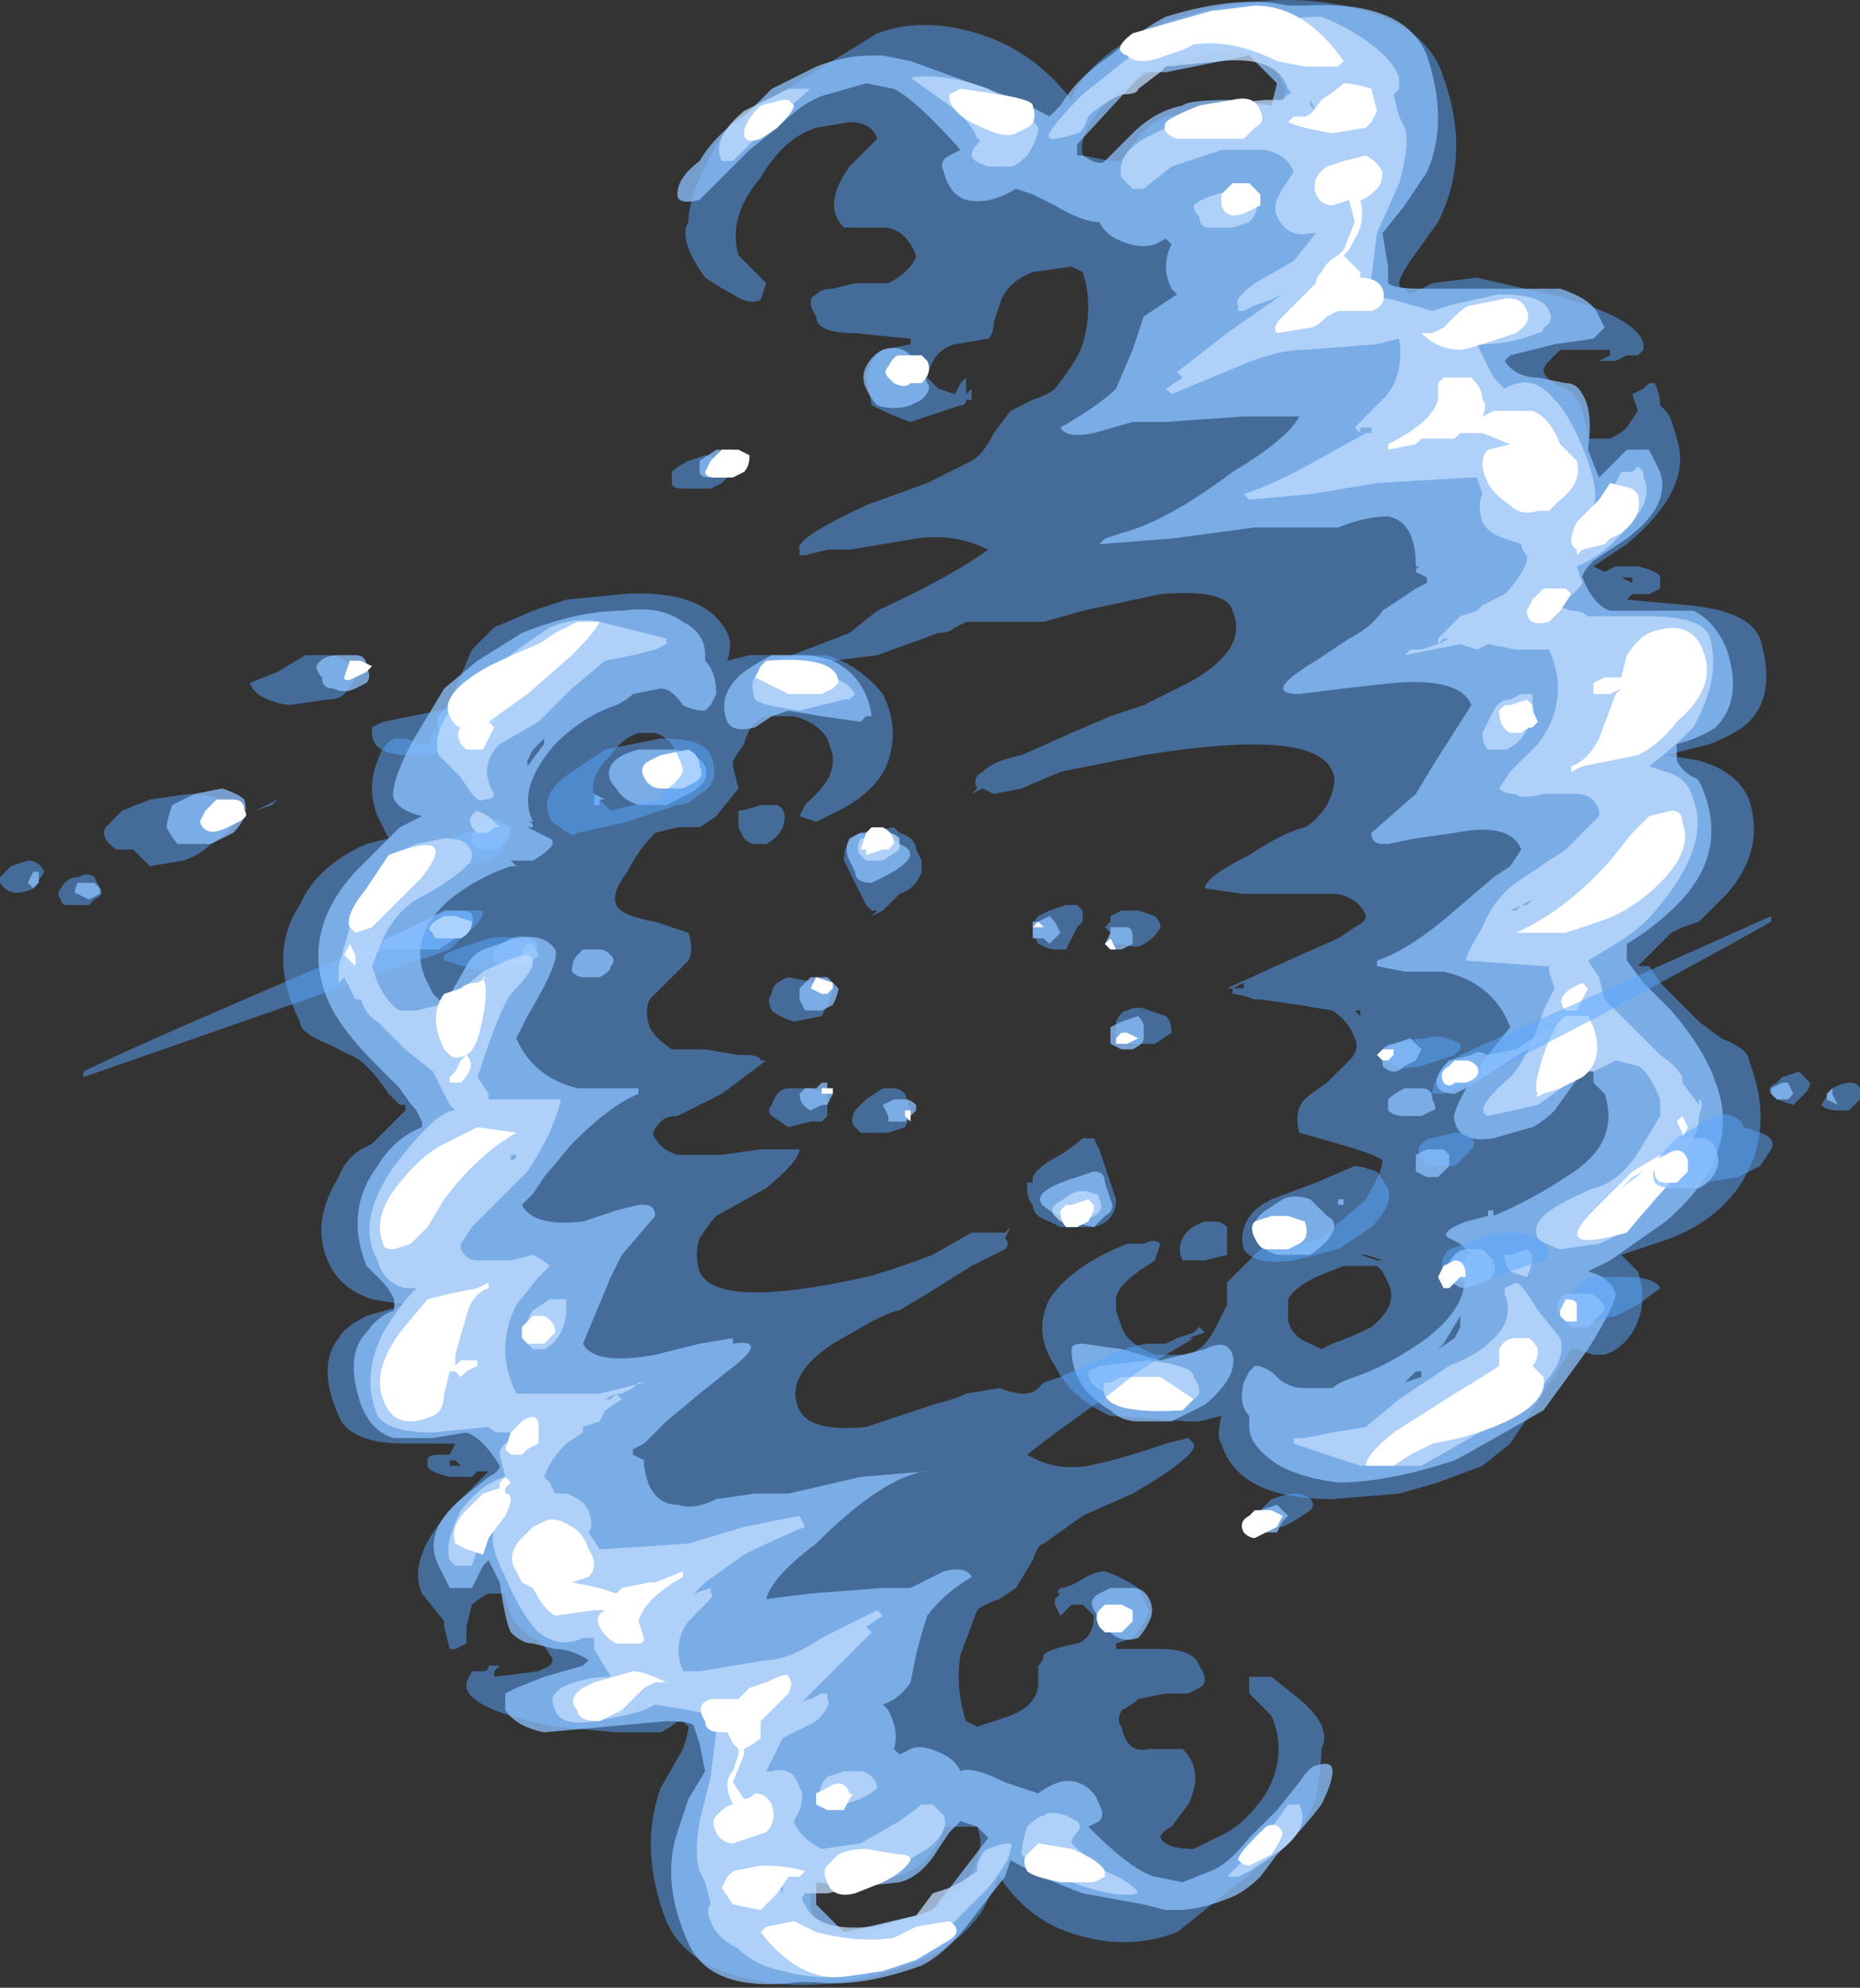 <?xml version="1.0" encoding="UTF-8" standalone="no"?>
<svg xmlns:ffdec="https://www.free-decompiler.com/flash" xmlns:xlink="http://www.w3.org/1999/xlink" ffdec:objectType="shape" height="17.9px" width="16.75px" xmlns="http://www.w3.org/2000/svg">
  <rect width="100%" height="100%" fill="#333333" stroke="none"/>
  <g transform="matrix(1.0, 0.0, 0.0, 1.0, 8.55, 9.0)">
    <path d="M1.95 -8.8 Q2.8 -9.1 3.55 -8.95 4.3 -8.8 4.45 -8.3 4.7 -7.6 4.4 -7.0 L4.15 -6.65 Q4.05 -6.5 4.05 -6.45 4.05 -6.4 4.1 -6.4 L4.15 -6.35 4.35 -6.45 4.75 -6.5 5.4 -6.35 Q6.2 -6.15 6.25 -5.9 L6.25 -5.85 6.2 -5.8 6.1 -5.8 6.0 -5.75 5.85 -5.75 5.95 -5.8 5.95 -5.85 5.5 -5.85 Q5.45 -5.8 5.4 -5.75 5.35 -5.7 5.35 -5.65 5.4 -5.55 5.55 -5.5 5.65 -5.45 5.7 -5.3 L5.75 -5.1 5.75 -5.05 5.95 -5.05 Q6.05 -5.1 6.1 -5.15 L6.2 -5.3 6.15 -5.45 6.25 -5.5 6.3 -5.55 6.35 -5.55 Q6.4 -5.45 6.4 -5.35 L6.45 -5.3 Q6.5 -5.25 6.55 -5.05 6.7 -4.6 6.1 -4.1 L5.8 -3.9 5.9 -3.85 6.0 -3.9 6.2 -3.9 Q6.4 -3.85 6.4 -3.8 L6.4 -3.7 6.3 -3.65 6.15 -3.65 6.1 -3.6 6.65 -3.55 Q7.2 -3.5 7.3 -3.25 7.45 -2.75 7.2 -2.5 7.1 -2.4 6.85 -2.3 L6.45 -2.2 6.75 -2.15 Q7.1 -2.05 7.2 -1.8 7.35 -1.35 7.0 -0.95 L6.75 -0.7 6.6 -0.65 6.5 -0.6 6.2 -0.3 6.3 -0.3 6.4 -0.15 6.75 0.2 6.95 0.35 Q7.2 0.45 7.2 0.55 7.45 1.2 7.1 1.7 6.85 2.05 6.35 2.2 L6.05 2.3 6.2 2.45 Q6.3 2.75 6.15 3.0 6.05 3.15 5.9 3.2 L5.8 3.2 5.65 3.15 5.6 3.15 5.25 3.7 5.05 4.0 4.8 4.2 4.4 4.35 4.05 4.45 3.45 4.5 Q2.6 4.5 2.45 4.0 2.4 3.95 2.45 3.75 L2.25 3.8 2.15 3.8 1.45 3.75 Q1.1 3.6 0.95 3.3 0.75 3.0 0.9 2.7 1.1 2.4 1.6 2.2 L1.75 2.2 Q1.85 2.15 1.9 2.2 L1.85 2.35 1.7 2.45 Q1.5 2.6 1.5 2.7 L1.5 2.8 1.55 2.95 Q1.6 3.1 1.85 3.2 L2.15 3.2 Q2.3 3.15 2.4 2.95 L2.5 2.75 2.5 2.55 2.75 2.3 Q2.85 2.2 2.95 2.15 3.05 2.15 3.15 2.2 L3.2 2.2 3.35 2.15 3.75 1.8 Q3.9 1.55 3.9 1.45 3.85 1.4 3.5 1.3 L3.15 1.2 Q3.1 1.0 3.2 0.9 3.25 0.85 3.4 0.75 L3.6 0.55 Q3.7 0.45 3.65 0.35 3.6 0.2 3.45 0.1 L3.15 0.05 2.8 0.0 2.75 0.0 Q2.6 -0.05 2.55 -0.05 L2.55 -0.1 2.5 -0.1 3.05 -0.35 3.5 -0.55 3.65 -0.65 Q3.75 -0.7 3.75 -0.75 3.7 -0.9 3.5 -0.95 L2.65 -0.95 2.3 -1.0 Q2.3 -1.1 2.7 -1.3 3.0 -1.5 3.2 -1.55 3.3 -1.6 3.4 -1.75 3.5 -1.95 3.45 -2.05 3.3 -2.45 1.75 -2.2 L1.0 -2.05 0.65 -1.9 0.4 -1.85 0.3 -1.9 0.2 -1.85 0.25 -1.9 Q0.2 -2.0 0.3 -2.05 0.4 -2.15 0.65 -2.2 L1.1 -2.4 1.45 -2.55 1.75 -2.65 2.15 -2.85 Q2.7 -3.15 2.55 -3.5 2.5 -3.7 1.9 -3.65 L1.2 -3.5 0.85 -3.4 Q0.7 -3.4 0.5 -3.4 L0.15 -3.4 0.05 -3.35 Q0.0 -3.3 -0.1 -3.3 L-0.65 -3.1 -1.05 -3.05 -1.25 -3.05 -1.35 -3.0 -1.5 -2.95 -1.6 -2.95 -1.45 -3.0 -1.55 -3.05 -0.9 -3.3 -0.65 -3.5 Q0.0 -3.8 0.35 -4.05 0.05 -4.2 -0.3 -4.15 L-0.9 -4.05 -1.1 -4.05 -1.3 -4.0 -1.35 -4.0 -1.35 -4.05 Q-1.4 -4.15 -0.75 -4.45 L-0.2 -4.65 Q0.1 -4.8 0.2 -4.85 0.3 -4.9 0.4 -5.1 L0.55 -5.3 0.75 -5.4 Q0.9 -5.45 0.95 -5.5 1.15 -5.75 1.2 -5.9 1.3 -6.25 1.2 -6.55 L1.1 -6.6 0.75 -6.55 Q0.5 -6.45 0.45 -6.25 L0.4 -6.1 Q0.4 -6.0 0.35 -5.95 L0.05 -5.9 Q-0.15 -5.85 -0.2 -5.6 L-0.1 -5.5 0.05 -5.45 0.1 -5.55 0.15 -5.6 0.15 -5.45 0.2 -5.5 0.2 -5.4 0.15 -5.4 Q0.15 -5.35 0.1 -5.35 L-0.35 -5.2 Q-0.5 -5.25 -0.7 -5.35 L-0.75 -5.6 Q-0.7 -5.8 -0.6 -5.85 L-0.35 -5.9 -0.35 -5.95 -0.85 -6.0 Q-1.2 -6.0 -1.2 -6.15 -1.3 -6.3 -1.2 -6.35 -1.15 -6.4 -1.05 -6.4 L-0.85 -6.45 -0.55 -6.45 Q-0.45 -6.5 -0.4 -6.55 -0.3 -6.65 -0.3 -6.7 -0.4 -6.95 -0.6 -6.95 L-0.95 -6.95 Q-1.15 -7.15 -0.9 -7.5 L-0.65 -7.75 Q-0.7 -7.9 -0.9 -7.9 L-1.2 -7.85 Q-1.5 -7.75 -1.7 -7.4 -2.0 -7.05 -1.9 -6.7 L-1.65 -6.45 -1.7 -6.3 Q-1.8 -6.25 -1.95 -6.35 -2.05 -6.4 -2.2 -6.5 -2.45 -6.85 -2.35 -7.0 -2.35 -7.2 -2.2 -7.5 -2.05 -7.8 -1.95 -7.9 L-0.65 -8.7 Q-0.25 -8.85 0.25 -8.7 0.75 -8.55 1.1 -8.1 1.15 -8.25 1.3 -8.4 1.55 -8.65 1.95 -8.8 M-2.5 -4.75 Q-2.45 -4.8 -2.35 -4.85 L-2.2 -4.9 Q-2.1 -4.9 -2.05 -4.75 L-2.0 -4.7 -2.05 -4.65 -2.15 -4.6 -2.4 -4.6 Q-2.5 -4.6 -2.5 -4.65 L-2.5 -4.75 M-2.6 -2.35 Q-2.2 -2.35 -2.15 -2.2 -2.05 -1.95 -2.25 -1.85 -2.35 -1.75 -2.45 -1.75 L-2.9 -1.6 -3.35 -1.5 Q-3.4 -1.45 -3.5 -1.55 -3.6 -1.6 -3.6 -1.65 -3.7 -1.85 -3.4 -2.05 L-3.1 -2.25 -2.6 -2.35 M-1.45 -0.2 L-1.2 -0.15 Q-1.1 -0.15 -1.05 -0.1 -1.05 -0.05 -1.1 0.05 L-1.15 0.15 -1.4 0.2 Q-1.55 0.15 -1.6 0.1 -1.65 0.0 -1.6 -0.05 -1.6 -0.15 -1.45 -0.2 M2.9 -8.05 L3.0 -8.1 Q3.05 -8.2 3.0 -8.25 2.9 -8.55 2.45 -8.55 L2.05 -8.45 Q1.75 -8.35 1.5 -8.15 1.15 -7.85 1.2 -7.6 L1.45 -7.55 1.55 -7.55 1.65 -7.7 Q1.8 -7.9 1.95 -7.95 L2.55 -8.05 2.9 -8.05 M6.1 -4.95 L6.1 -4.95 M6.15 -3.8 L6.05 -3.8 6.15 -3.75 6.15 -3.8 M3.7 0.1 L3.65 0.1 3.7 0.15 3.7 0.1 M2.65 -0.15 L2.55 -0.1 2.65 -0.1 2.65 -0.15 M1.5 1.8 Q1.5 2.0 1.3 2.05 L1.0 2.05 0.9 2.0 Q0.75 1.95 0.75 1.85 0.7 1.8 0.7 1.7 L0.7 1.65 0.75 1.65 0.75 1.6 Q0.8 1.5 1.0 1.4 1.15 1.3 1.2 1.25 L1.3 1.25 1.35 1.35 1.5 1.8 M2.1 2.35 Q2.05 2.25 2.1 2.15 2.15 2.05 2.3 2.0 L2.4 2.0 Q2.45 2.0 2.5 2.05 L2.5 2.3 2.3 2.35 2.1 2.35 M-0.5 0.8 Q-0.45 0.8 -0.4 0.85 L-0.35 1.0 Q-0.35 1.05 -0.4 1.15 L-0.55 1.2 -0.8 1.2 -0.85 1.15 Q-0.9 1.1 -0.85 1.0 L-0.75 0.9 -0.6 0.8 -0.5 0.8 M-1.25 0.8 L-1.1 0.85 -1.1 1.05 -1.15 1.1 -1.25 1.1 -1.45 1.15 -1.6 1.05 Q-1.65 1.0 -1.6 0.95 -1.55 0.8 -1.45 0.8 L-1.25 0.8 M3.85 2.4 L3.55 2.4 3.3 2.5 Q3.1 2.6 3.05 2.7 3.05 2.8 3.05 2.9 3.1 3.05 3.25 3.1 L3.35 3.15 3.45 3.1 Q3.6 3.05 3.8 2.95 4.05 2.75 3.95 2.55 L3.9 2.45 3.85 2.4 M3.7 2.3 L3.85 2.35 3.9 2.35 3.75 2.3 3.7 2.3 M3.15 2.55 L3.15 2.55 M-6.3 -2.85 L-6.05 -2.95 -5.8 -3.1 -5.55 -3.1 Q-5.4 -3.05 -5.35 -2.95 -5.35 -2.85 -5.45 -2.75 -5.5 -2.7 -5.6 -2.7 L-5.95 -2.65 Q-6.25 -2.7 -6.3 -2.85 M-5.2 -2.45 L-5.1 -2.5 -4.6 -2.6 Q-4.15 -2.7 -4.1 -2.55 -4.05 -2.45 -4.2 -2.35 -4.25 -2.3 -4.35 -2.25 -4.6 -2.2 -4.85 -2.2 -5.2 -2.2 -5.2 -2.4 L-5.2 -2.45 M-7.45 -1.7 L-7.2 -1.8 -6.85 -1.85 Q-6.5 -1.85 -6.45 -1.65 -6.4 -1.55 -6.65 -1.4 -6.75 -1.3 -6.9 -1.25 L-7.2 -1.2 -7.35 -1.35 -7.5 -1.35 Q-7.65 -1.45 -7.6 -1.55 L-7.45 -1.7 M-7.95 -0.85 Q-8.0 -0.85 -8.0 -0.9 -8.05 -0.95 -8.0 -1.0 -7.95 -1.1 -7.85 -1.1 -7.75 -1.15 -7.7 -1.1 L-7.65 -1.0 Q-7.6 -0.95 -7.7 -0.9 L-7.75 -0.85 -7.95 -0.85 M-8.25 -1.0 Q-8.45 -0.9 -8.55 -1.05 L-8.55 -1.1 -8.45 -1.2 -8.3 -1.25 Q-8.2 -1.25 -8.15 -1.15 L-8.25 -1.0 M-7.8 0.65 Q-7.4 0.45 -6.0 -0.15 L-4.5 -0.8 -4.2 -0.8 Q-4.2 -0.7 -4.35 -0.6 L-4.5 -0.45 -7.8 0.7 -7.8 0.65 M-4.15 -1.25 L-4.4 -1.2 Q-4.5 -1.25 -4.55 -1.3 -4.6 -1.35 -4.55 -1.4 -4.5 -1.45 -4.35 -1.5 L-4.15 -1.55 Q-4.05 -1.5 -4.05 -1.45 -4.0 -1.35 -4.05 -1.3 L-4.15 -1.25 M-6.1 -1.75 L-6.25 -1.7 -6.05 -1.8 -6.1 -1.75 M-4.45 -0.45 L-4.15 -0.55 Q-3.85 -0.6 -3.8 -0.45 L-3.8 -0.35 -3.85 -0.35 -4.2 -0.25 -4.55 -0.35 -4.55 -0.4 -4.45 -0.45" fill="#59a5ff" fill-opacity="0.502" fill-rule="evenodd" stroke="none"/>
    <path d="M1.95 -8.85 Q2.6 -9.05 3.05 -8.95 L3.2 -8.95 Q4.1 -9.0 4.3 -8.5 4.5 -7.9 4.3 -7.45 L4.1 -7.15 3.9 -6.9 3.95 -6.6 3.95 -6.45 Q4.0 -6.4 4.25 -6.4 L5.5 -6.4 Q5.8 -6.3 5.85 -6.15 L5.9 -6.05 5.8 -5.95 5.45 -5.9 5.05 -5.8 5.0 -5.75 Q5.1 -5.6 5.3 -5.6 L5.55 -5.55 Q5.65 -5.55 5.7 -5.45 5.8 -5.3 5.75 -4.95 L5.85 -4.7 6.1 -4.95 6.3 -4.95 6.4 -4.75 Q6.5 -4.45 6.1 -4.15 L5.8 -3.95 Q5.7 -3.85 5.7 -3.8 5.8 -3.55 5.95 -3.5 L6.35 -3.5 Q6.6 -3.5 6.7 -3.5 6.9 -3.4 7.0 -3.15 7.15 -2.7 6.9 -2.45 6.75 -2.35 6.55 -2.3 L6.55 -2.15 Q6.6 -2.05 6.7 -2.0 6.75 -2.0 6.8 -1.85 7.0 -1.3 6.55 -0.85 6.35 -0.65 6.1 -0.5 L6.1 -0.35 6.25 -0.15 6.5 0.1 Q6.8 0.45 6.9 0.75 7.15 1.4 6.45 2.0 L5.95 2.35 5.75 2.45 Q5.95 2.5 6.0 2.65 6.0 2.75 5.75 3.15 L5.35 3.7 5.0 3.9 Q4.65 4.1 4.55 4.15 3.95 4.35 3.5 4.35 3.1 4.3 2.9 4.15 2.7 4.0 2.7 3.85 L2.7 3.75 Q2.6 3.65 2.65 3.45 L2.7 3.35 2.75 3.3 Q2.85 3.3 2.95 3.4 3.05 3.5 3.2 3.5 L3.45 3.5 Q3.5 3.45 3.65 3.4 3.95 3.3 4.3 3.05 4.75 2.7 4.6 2.35 L4.65 2.35 4.65 2.3 4.7 2.3 4.6 2.2 4.5 2.15 Q4.4 2.1 4.65 2.0 L4.85 1.95 4.85 1.9 4.9 1.9 4.9 1.95 Q5.25 1.8 5.55 1.6 6.05 1.3 5.9 0.85 L5.8 0.75 5.8 0.65 5.7 0.65 5.45 1.0 Q5.35 1.1 5.25 1.15 L4.9 1.25 Q4.6 1.3 4.55 1.1 4.5 1.0 4.85 0.5 L5.05 0.25 Q4.9 -0.15 4.45 -0.25 L4.1 -0.25 3.85 -0.3 3.85 -0.35 Q4.15 -0.45 4.55 -0.8 L4.9 -1.1 5.05 -1.2 5.15 -1.35 Q5.05 -1.6 4.55 -1.5 L4.2 -1.45 3.95 -1.4 3.9 -1.4 Q3.8 -1.4 3.8 -1.5 L4.2 -1.85 4.35 -2.1 4.7 -2.65 Q4.6 -2.9 4.0 -2.85 L3.55 -2.8 3.15 -2.75 Q2.8 -2.75 3.3 -3.05 L3.6 -3.25 Q3.8 -3.35 3.9 -3.5 L4.2 -3.7 4.3 -3.75 4.3 -3.8 4.2 -3.85 Q4.2 -3.9 4.25 -3.9 L4.2 -3.9 Q4.2 -4.3 3.95 -4.35 3.75 -4.35 3.5 -4.25 L2.75 -4.25 2.0 -4.15 1.35 -4.1 1.4 -4.15 1.55 -4.2 Q1.95 -4.3 2.55 -4.75 3.05 -5.05 3.15 -5.25 L2.65 -5.25 1.95 -5.2 1.65 -5.2 1.3 -5.1 Q1.05 -5.05 1.0 -5.15 1.35 -5.35 1.5 -5.5 L1.65 -5.85 1.75 -6.15 2.05 -6.35 2.0 -6.4 Q1.9 -6.6 2.0 -6.8 L1.95 -6.85 1.85 -6.8 Q1.7 -6.75 1.5 -6.85 1.4 -6.9 1.35 -7.0 1.2 -7.0 0.95 -7.15 L0.75 -7.25 0.6 -7.3 Q0.35 -7.15 0.15 -7.2 0.0 -7.25 -0.05 -7.45 -0.1 -7.55 0.0 -7.6 L0.1 -7.65 Q-0.3 -8.1 -0.5 -8.2 L-0.75 -8.25 -1.1 -8.15 Q-1.3 -8.1 -1.55 -7.85 L-1.8 -7.65 -2.25 -7.2 Q-2.45 -7.15 -2.45 -7.25 -2.45 -7.4 -2.25 -7.55 -2.1 -7.8 -1.85 -7.95 L-1.6 -8.2 -1.2 -8.4 Q-0.95 -8.5 -0.7 -8.5 L-0.6 -8.5 -0.35 -8.45 0.2 -8.25 Q0.65 -8.1 0.9 -7.95 L1.0 -8.05 Q1.15 -8.3 1.45 -8.5 1.75 -8.75 1.95 -8.85 M-0.75 -5.7 Q-0.7 -5.8 -0.6 -5.85 -0.45 -5.9 -0.35 -5.8 -0.25 -5.7 -0.2 -5.55 -0.15 -5.5 -0.25 -5.4 L-0.35 -5.35 Q-0.5 -5.3 -0.65 -5.35 -0.7 -5.4 -0.75 -5.5 -0.8 -5.6 -0.75 -5.7 M-2.25 -4.85 L-2.1 -4.95 -1.95 -4.95 -1.9 -4.85 Q-1.85 -4.8 -1.95 -4.75 L-2.0 -4.7 -2.15 -4.7 Q-2.25 -4.7 -2.25 -4.75 -2.25 -4.8 -2.25 -4.85 M-3.15 -1.8 L-3.15 -1.75 -3.2 -1.75 -3.2 -1.85 -3.1 -1.8 -3.15 -1.8 M-2.8 -1.75 Q-2.95 -1.8 -3.0 -1.9 -3.1 -2.0 -3.05 -2.1 -3.0 -2.2 -2.8 -2.25 L-2.45 -2.25 Q-2.25 -2.2 -2.2 -2.1 -2.15 -1.95 -2.35 -1.85 L-2.55 -1.75 -2.8 -1.75 M-1.25 -0.2 L-1.1 -0.2 -1.0 -0.1 Q-1.0 -0.05 -1.05 0.05 L-1.15 0.1 -1.3 0.1 -1.35 0.0 -1.35 -0.1 -1.25 -0.2 M2.9 -8.05 L2.95 -8.25 2.7 -8.5 1.95 -8.35 1.75 -8.35 1.15 -7.7 1.15 -7.6 1.2 -7.6 Q1.35 -7.5 1.4 -7.55 L1.65 -7.8 Q1.85 -8.0 2.1 -8.05 2.15 -8.1 2.55 -8.1 L2.9 -8.05 M4.25 0.8 Q4.35 0.8 4.35 0.9 4.4 1.0 4.35 1.0 L4.25 1.05 4.1 1.05 Q4.0 1.05 3.95 1.0 3.95 0.95 3.95 0.9 4.0 0.85 4.1 0.8 L4.25 0.8 M1.4 1.65 L1.45 1.8 Q1.5 1.9 1.4 1.95 L1.3 2.05 Q1.05 2.0 0.9 1.9 0.65 1.75 1.15 1.6 L1.3 1.55 Q1.4 1.55 1.4 1.65 M-0.4 0.9 Q-0.35 0.9 -0.3 0.95 L-0.3 1.0 -0.4 1.1 -0.55 1.1 -0.55 1.05 -0.6 0.95 -0.5 0.9 -0.4 0.9 M-1.3 0.8 L-1.2 0.8 -1.15 0.75 -1.1 0.75 -1.1 0.8 -1.05 0.85 -1.1 0.95 -1.15 0.95 -1.25 1.0 Q-1.35 0.95 -1.35 0.85 L-1.3 0.8 M1.45 3.7 Q1.1 3.5 1.1 3.15 1.1 3.1 1.2 3.1 L1.55 3.15 1.9 3.25 2.3 3.15 Q2.5 3.05 2.55 3.2 2.6 3.4 2.3 3.65 L2.0 3.8 1.7 3.8 Q1.55 3.8 1.45 3.7 M4.4 3.15 L4.55 3.05 4.6 2.95 4.6 2.85 4.45 3.1 4.4 3.15 M4.25 3.35 L4.2 3.35 4.1 3.45 4.25 3.4 4.25 3.35 M-5.55 -2.8 Q-5.65 -2.8 -5.65 -2.9 -5.7 -2.95 -5.7 -3.0 -5.65 -3.1 -5.5 -3.1 L-5.35 -3.1 Q-5.25 -3.1 -5.25 -3.0 -5.2 -2.9 -5.25 -2.85 L-5.35 -2.8 Q-5.45 -2.75 -5.55 -2.8 M-4.3 -2.7 Q-4.2 -2.65 -4.15 -2.6 -4.1 -2.5 -4.25 -2.4 L-4.4 -2.35 -4.55 -2.35 -4.6 -2.45 Q-4.65 -2.6 -4.45 -2.65 L-4.3 -2.7 M-6.8 -1.85 L-6.55 -1.9 Q-6.4 -1.85 -6.35 -1.8 -6.3 -1.65 -6.45 -1.5 -6.55 -1.45 -6.65 -1.4 L-6.95 -1.4 Q-7.0 -1.45 -7.05 -1.55 -7.05 -1.6 -7.0 -1.75 L-6.8 -1.85 M-7.7 -1.05 L-7.65 -1.0 -7.65 -0.95 -7.75 -0.9 -7.85 -0.95 Q-7.9 -0.95 -7.85 -1.05 L-7.7 -1.05 M-8.2 -1.1 L-8.2 -1.05 -8.25 -1.0 -8.3 -1.05 -8.25 -1.15 -8.2 -1.15 -8.2 -1.1 M-4.25 -1.35 L-4.3 -1.4 -4.3 -1.5 -4.2 -1.6 Q-4.1 -1.65 -4.05 -1.6 L-3.95 -1.55 Q-3.95 -1.45 -4.0 -1.4 L-4.1 -1.35 -4.25 -1.35 M-4.4 -0.8 Q-4.3 -0.8 -4.3 -0.75 -4.25 -0.65 -4.45 -0.55 L-4.6 -0.45 -5.1 -0.45 -5.5 -0.25 -5.5 -0.3 Q-5.35 -0.35 -5.05 -0.55 L-4.55 -0.8 -4.4 -0.8 M-4.1 -0.45 Q-4.05 -0.5 -3.95 -0.55 -3.8 -0.6 -3.7 -0.5 L-3.75 -0.35 -3.85 -0.3 -4.05 -0.3 -4.1 -0.35 -4.1 -0.45" fill="#8cc1ff" fill-opacity="0.753" fill-rule="evenodd" stroke="none"/>
    <path d="M2.05 -8.8 L3.35 -8.85 Q3.6 -8.75 3.8 -8.6 4.0 -8.45 4.05 -8.3 L4.05 -8.2 4.0 -8.15 4.05 -7.95 4.1 -7.85 Q4.15 -7.7 4.05 -7.35 L3.85 -6.9 3.8 -6.5 3.75 -6.35 4.0 -6.3 4.35 -6.2 4.5 -6.25 4.95 -6.35 Q5.35 -6.35 5.4 -6.2 5.45 -6.1 5.35 -6.05 5.35 -6.0 5.3 -6.0 5.05 -5.9 4.8 -5.9 L4.75 -5.9 4.9 -5.6 5.0 -5.5 Q5.25 -5.65 5.45 -5.4 5.6 -5.25 5.75 -4.85 5.85 -4.55 5.8 -4.45 L5.85 -4.45 6.0 -4.65 6.05 -4.75 6.15 -4.75 6.2 -4.8 6.25 -4.75 6.25 -4.7 Q6.35 -4.5 6.1 -4.25 5.9 -4.0 5.65 -3.9 L5.7 -3.75 Q5.65 -3.65 5.45 -3.55 L5.6 -3.5 Q5.7 -3.5 5.75 -3.45 L6.3 -3.45 Q6.8 -3.45 6.85 -3.25 6.95 -2.9 6.7 -2.45 6.5 -2.25 6.3 -2.1 L6.45 -2.05 Q6.65 -2.0 6.7 -1.8 6.85 -1.4 6.4 -0.85 6.25 -0.65 6.0 -0.5 L5.75 -0.35 5.85 -0.2 5.9 0.0 6.4 0.5 Q6.55 0.6 6.6 0.7 L6.6 0.75 6.75 0.95 6.75 0.9 Q6.8 0.9 6.75 1.05 6.75 1.2 6.6 1.45 6.25 2.05 5.85 2.2 L5.5 2.25 Q5.35 2.2 5.3 2.15 5.25 2.05 5.35 1.95 5.45 1.85 5.8 1.7 6.05 1.65 6.25 1.3 L6.4 1.05 Q6.4 1.0 6.4 0.9 6.3 0.65 6.2 0.6 L6.0 0.55 5.8 0.65 Q5.75 0.65 5.75 0.6 L5.65 0.7 5.3 0.95 4.85 1.05 Q4.7 1.0 5.05 0.7 5.2 0.55 5.35 0.1 L5.45 -0.1 5.4 -0.25 5.4 -0.3 5.35 -0.3 4.65 -0.35 Q4.65 -0.4 4.8 -0.65 4.9 -0.9 5.1 -1.05 L5.55 -1.35 5.85 -1.65 5.85 -1.7 Q5.8 -1.85 5.65 -1.85 L5.35 -1.85 Q5.15 -1.8 5.1 -1.85 5.0 -1.85 4.95 -1.9 L5.05 -2.05 5.3 -2.3 Q5.6 -2.7 5.4 -3.15 L5.1 -3.15 4.85 -3.2 4.75 -3.15 4.6 -3.2 4.1 -3.1 4.15 -3.15 4.25 -3.15 4.4 -3.2 4.4 -3.25 4.6 -3.45 4.75 -3.5 4.8 -3.55 5.0 -3.65 Q5.15 -3.8 5.2 -3.95 L5.2 -4.0 Q5.15 -4.05 5.15 -4.1 L5.0 -4.15 Q4.85 -4.2 4.8 -4.3 4.75 -4.45 4.8 -4.55 L4.75 -4.7 4.7 -4.7 3.85 -4.65 3.25 -4.55 2.7 -4.5 2.65 -4.55 Q2.95 -4.65 3.3 -4.85 L3.75 -5.1 3.8 -5.1 3.8 -5.15 3.7 -5.15 3.7 -5.1 3.65 -5.15 3.9 -5.4 Q4.1 -5.6 4.05 -5.95 L3.85 -5.9 3.2 -5.85 Q2.95 -5.85 2.6 -5.7 L2.0 -5.45 1.95 -5.5 2.1 -5.6 2.05 -5.65 2.5 -6.0 3.0 -6.35 2.9 -6.3 2.75 -6.25 2.65 -6.2 2.6 -6.2 2.6 -6.25 Q2.55 -6.3 2.75 -6.45 L3.1 -6.65 3.3 -6.9 3.25 -6.9 Q3.05 -6.85 2.95 -7.05 2.9 -7.15 3.0 -7.3 L3.1 -7.45 Q3.05 -7.6 2.85 -7.65 L2.45 -7.65 2.0 -7.5 1.75 -7.3 1.65 -7.3 1.55 -7.4 Q1.5 -7.6 1.75 -7.75 L2.05 -7.9 2.3 -8.05 2.85 -8.1 3.0 -8.1 3.05 -8.15 Q3.1 -8.15 3.05 -8.2 2.95 -8.5 2.45 -8.45 L1.95 -8.4 1.9 -8.35 1.7 -8.2 Q1.7 -8.15 1.55 -8.15 L1.45 -8.1 1.3 -8.0 1.25 -7.95 Q1.2 -7.8 1.15 -7.8 0.85 -7.7 0.9 -7.8 0.95 -7.9 1.2 -8.15 L1.7 -8.55 2.05 -8.8 M-1.95 -7.55 L-2.05 -7.55 Q-2.15 -7.75 -1.85 -8.0 -1.65 -8.1 -1.45 -8.2 L-1.25 -8.2 -1.6 -7.9 -1.95 -7.55 M0.35 -8.2 Q0.7 -8.0 0.8 -7.85 0.8 -7.75 0.7 -7.6 0.6 -7.5 0.55 -7.5 L0.35 -7.5 Q0.2 -7.55 0.2 -7.6 0.2 -7.65 0.25 -7.7 0.3 -7.75 0.25 -7.75 0.2 -7.9 0.0 -8.05 L-0.35 -8.3 Q-0.05 -8.35 0.35 -8.2 M3.25 -8.05 L3.3 -8.0 3.25 -8.1 3.25 -8.05 M2.35 -6.95 Q2.25 -6.95 2.25 -7.05 2.2 -7.1 2.2 -7.15 2.25 -7.2 2.4 -7.25 L2.6 -7.3 Q2.75 -7.3 2.75 -7.2 2.8 -7.1 2.7 -7.0 L2.55 -6.95 2.35 -6.95 M3.65 -4.85 L3.65 -4.85 M4.5 -3.25 L4.45 -3.25 4.4 -3.2 4.5 -3.25 M4.9 -2.6 Q4.95 -2.7 5.05 -2.7 L5.15 -2.75 5.25 -2.75 5.25 -2.65 Q5.3 -2.55 5.15 -2.35 5.05 -2.25 5.0 -2.25 L4.85 -2.25 Q4.8 -2.3 4.8 -2.4 L4.9 -2.6 M5.25 -0.9 L5.05 -0.8 5.1 -0.8 5.15 -0.85 5.2 -0.85 5.25 -0.9 M5.25 2.3 Q5.25 2.4 5.2 2.5 L5.05 2.45 Q5.0 2.4 5.0 2.3 L5.05 2.3 5.2 2.25 5.25 2.3 M5.0 2.6 L5.1 2.55 Q5.15 2.55 5.3 2.8 L5.5 3.05 Q5.6 3.35 4.95 3.8 4.6 4.0 4.25 4.2 L3.7 4.2 Q3.4 4.1 3.1 4.0 L3.1 3.95 3.2 3.95 3.45 3.9 3.75 3.85 4.05 3.6 4.5 3.3 Q4.75 3.2 4.85 3.1 5.1 2.9 5.0 2.65 L5.0 2.6 M1.35 1.8 Q1.4 1.9 1.3 1.95 L1.2 2.0 1.0 2.0 0.95 1.95 Q0.9 1.9 0.95 1.85 L1.1 1.75 Q1.2 1.7 1.3 1.75 1.35 1.75 1.35 1.8 M1.35 3.3 L1.8 3.25 Q2.2 3.3 2.2 3.4 2.3 3.55 2.2 3.6 L2.05 3.65 1.8 3.7 Q1.65 3.7 1.6 3.6 L1.45 3.55 Q1.25 3.5 1.25 3.35 L1.35 3.3" fill="#bfdcff" fill-opacity="0.753" fill-rule="evenodd" stroke="none"/>
    <path d="M1.65 -8.7 L2.35 -8.9 2.75 -8.95 Q3.2 -8.95 3.55 -8.45 L3.5 -8.4 3.2 -8.4 2.95 -8.45 Q2.55 -8.65 2.2 -8.6 L2.1 -8.55 1.95 -8.5 Q1.7 -8.4 1.6 -8.5 1.45 -8.55 1.65 -8.7 M-1.85 -7.8 Q-1.85 -7.9 -1.7 -8.05 L-1.5 -8.1 -1.45 -8.1 -1.4 -8.05 Q-1.4 -8.0 -1.55 -7.85 L-1.7 -7.75 Q-1.85 -7.7 -1.85 -7.8 M0.1 -8.2 L0.45 -8.15 Q0.75 -8.1 0.75 -8.05 0.8 -7.9 0.7 -7.85 L0.6 -7.8 Q0.5 -7.75 0.3 -7.85 0.05 -7.95 0.0 -8.1 L0.0 -8.15 0.1 -8.2 M-0.2 -5.75 Q-0.15 -5.65 -0.25 -5.55 L-0.35 -5.55 Q-0.4 -5.5 -0.5 -5.55 L-0.55 -5.6 Q-0.6 -5.65 -0.55 -5.7 -0.5 -5.8 -0.45 -5.8 L-0.25 -5.8 -0.2 -5.75 M-1.8 -4.9 Q-1.8 -4.8 -1.85 -4.75 L-1.95 -4.7 -2.1 -4.7 Q-2.2 -4.7 -2.2 -4.75 L-2.15 -4.85 Q-2.1 -4.9 -2.05 -4.95 L-1.9 -4.95 -1.8 -4.9 M-2.35 -2.25 Q-2.25 -2.2 -2.25 -2.1 -2.2 -2.0 -2.3 -1.95 L-2.4 -1.9 -2.6 -1.9 Q-2.7 -1.9 -2.75 -2.0 -2.8 -2.1 -2.7 -2.15 L-2.6 -2.2 -2.35 -2.25 M-1.15 -0.05 L-1.25 -0.1 -1.2 -0.2 -1.05 -0.15 -1.05 -0.1 -1.1 -0.05 -1.15 -0.05 M4.95 -5.95 Q4.65 -5.85 4.6 -5.85 4.4 -5.85 4.25 -6.0 L4.35 -6.0 4.45 -6.05 4.55 -6.15 Q4.65 -6.25 4.7 -6.25 L4.95 -6.3 Q5.15 -6.35 5.2 -6.2 5.25 -6.1 5.1 -6.0 L4.95 -5.95 M3.55 -8.25 Q3.65 -8.25 3.8 -8.2 L3.85 -8.0 3.8 -7.9 3.75 -7.85 3.45 -7.8 Q3.15 -7.85 3.05 -7.9 L3.1 -7.95 3.2 -7.95 Q3.25 -7.95 3.35 -8.1 3.5 -8.2 3.55 -8.25 M2.8 -8.0 Q2.85 -7.9 2.75 -7.85 L2.65 -7.75 2.05 -7.75 Q1.9 -7.8 1.95 -7.9 2.0 -7.95 2.25 -8.05 L2.55 -8.1 Q2.75 -8.15 2.8 -8.0 M2.7 -7.1 Q2.5 -7.0 2.45 -7.15 2.45 -7.2 2.45 -7.25 2.5 -7.3 2.55 -7.35 L2.7 -7.35 2.8 -7.25 2.8 -7.15 2.7 -7.1 M3.55 -7.55 L3.75 -7.6 Q3.85 -7.55 3.9 -7.45 3.9 -7.35 3.85 -7.3 3.75 -7.2 3.7 -7.2 3.75 -7.0 3.65 -6.85 L3.6 -6.75 3.55 -6.7 3.7 -6.55 3.7 -6.5 Q3.85 -6.5 3.9 -6.4 3.95 -6.25 3.8 -6.2 L3.5 -6.2 3.4 -6.15 Q3.3 -6.05 3.25 -6.05 L2.95 -6.0 Q2.9 -6.05 3.0 -6.15 L3.3 -6.45 Q3.3 -6.5 3.35 -6.55 3.4 -6.65 3.5 -6.7 L3.55 -6.75 3.65 -7.0 3.6 -7.2 3.45 -7.15 Q3.35 -7.15 3.3 -7.25 3.25 -7.4 3.4 -7.5 L3.55 -7.55 M4.45 -5.6 L4.7 -5.6 Q4.8 -5.5 4.8 -5.4 4.85 -5.35 4.8 -5.25 L4.9 -5.3 5.25 -5.3 Q5.4 -5.25 5.5 -5.0 L5.65 -4.85 Q5.7 -4.65 5.5 -4.5 L5.4 -4.4 5.3 -4.4 Q5.15 -4.35 5.05 -4.45 4.9 -4.55 4.85 -4.65 4.75 -4.85 4.85 -4.95 L5.05 -5.0 4.8 -5.1 4.6 -5.1 4.55 -5.05 4.25 -5.05 4.2 -5.0 3.95 -4.95 3.95 -5.0 Q4.35 -5.2 4.4 -5.4 L4.4 -5.55 4.45 -5.6 M5.35 -3.7 L5.55 -3.7 5.6 -3.65 5.5 -3.5 Q5.45 -3.45 5.4 -3.4 5.2 -3.35 5.2 -3.5 L5.25 -3.6 5.35 -3.7 M4.95 -2.6 L5.0 -2.65 5.05 -2.65 5.2 -2.7 5.25 -2.65 5.25 -2.6 5.3 -2.5 5.25 -2.45 Q5.2 -2.45 5.15 -2.4 L5.05 -2.4 Q4.95 -2.45 4.95 -2.6 M5.85 -4.5 L5.95 -4.65 6.15 -4.6 6.2 -4.55 Q6.25 -4.35 6.05 -4.2 L5.95 -4.15 5.9 -4.1 5.7 -4.05 5.65 -4.0 5.65 -4.05 Q5.55 -4.1 5.65 -4.3 L5.85 -4.5 M5.9 -2.9 L6.05 -2.9 6.1 -3.1 Q6.2 -3.25 6.3 -3.3 6.7 -3.45 6.8 -3.1 6.9 -2.8 6.55 -2.5 6.4 -2.3 6.2 -2.2 L5.7 -2.1 5.6 -2.05 5.6 -2.1 Q5.75 -2.15 5.85 -2.35 L6.0 -2.75 6.05 -2.8 5.95 -2.75 Q5.85 -2.75 5.8 -2.75 L5.8 -2.85 5.9 -2.9 M6.5 -1.7 Q6.6 -1.7 6.6 -1.6 6.7 -1.35 6.4 -1.05 6.15 -0.8 5.85 -0.7 L5.55 -0.6 5.1 -0.6 Q5.55 -0.8 5.95 -1.25 L6.15 -1.5 6.3 -1.65 6.5 -1.7 M5.3 0.85 Q5.25 0.8 5.35 0.5 5.45 0.2 5.55 0.15 L5.75 0.15 5.8 0.25 Q5.9 0.55 5.7 0.7 L5.5 0.8 5.35 0.85 Q5.25 0.9 5.3 0.85 M5.7 -0.15 L5.75 -0.1 5.65 0.1 5.55 0.1 Q5.45 0.0 5.6 -0.1 L5.7 -0.15 M6.6 1.05 L6.65 1.15 6.6 1.25 6.6 1.2 6.55 1.1 6.6 1.05 M6.4 1.4 L6.55 1.4 6.6 1.45 Q6.6 1.55 6.35 1.8 L6.1 2.1 Q5.4 2.3 5.8 1.9 L6.15 1.55 6.4 1.4 M4.95 3.25 Q4.95 3.2 4.95 3.15 5.0 3.05 5.1 3.05 L5.2 3.05 Q5.25 3.05 5.3 3.15 5.3 3.25 5.25 3.3 L5.35 3.4 Q5.4 3.65 4.9 3.85 4.65 3.95 4.35 4.0 L4.15 4.1 4.0 4.2 3.75 4.2 Q3.75 4.1 4.0 3.9 L4.55 3.55 Q4.8 3.4 4.95 3.3 L4.95 3.25 M1.3 1.85 L1.3 1.9 1.25 2.0 1.15 2.05 1.05 2.05 Q1.0 2.0 1.0 1.9 L1.05 1.85 1.1 1.85 1.25 1.8 1.3 1.85 M-0.35 1.1 L-0.4 1.05 -0.4 1.0 -0.35 1.0 -0.35 1.1 M-1.1 0.8 L-1.05 0.8 -1.05 0.85 -1.15 0.85 -1.15 0.8 -1.1 0.8 M1.45 3.45 L1.55 3.4 1.9 3.4 2.2 3.6 2.1 3.7 Q1.3 3.75 1.4 3.45 L1.45 3.45 M-5.3 -3.05 L-5.2 -3.0 -5.25 -2.95 -5.35 -2.9 Q-5.45 -2.85 -5.45 -2.9 L-5.4 -3.05 -5.3 -3.05 M-6.4 -1.6 L-6.5 -1.55 Q-6.7 -1.45 -6.75 -1.6 L-6.7 -1.7 -6.6 -1.8 -6.45 -1.8 Q-6.35 -1.8 -6.35 -1.7 -6.3 -1.65 -6.4 -1.6 M-4.05 -2.6 L-4.1 -2.5 -4.15 -2.45 -4.25 -2.45 Q-4.35 -2.45 -4.35 -2.6 L-4.3 -2.6 -4.2 -2.65 -4.1 -2.65 -4.05 -2.6 M-4.45 -0.75 L-4.3 -0.7 Q-4.3 -0.6 -4.4 -0.55 L-4.6 -0.55 Q-4.65 -0.55 -4.65 -0.6 -4.75 -0.65 -4.55 -0.75 L-4.45 -0.75 M-3.75 -0.5 L-3.7 -0.4 -3.75 -0.35 -3.85 -0.35 -3.85 -0.45 -3.8 -0.5 -3.75 -0.5" fill="#ffffff" fill-rule="evenodd" stroke="none"/>
    <path d="M1.4 -0.65 L1.45 -0.7 1.45 -0.75 1.55 -0.8 1.7 -0.8 1.85 -0.75 Q1.9 -0.7 1.9 -0.65 1.85 -0.55 1.75 -0.5 1.7 -0.45 1.55 -0.5 L1.45 -0.5 1.45 -0.6 1.4 -0.65 M1.2 -0.8 L1.2 -0.7 1.15 -0.65 1.05 -0.45 0.95 -0.45 Q0.9 -0.45 0.8 -0.5 L0.75 -0.6 Q0.75 -0.7 0.8 -0.75 L0.9 -0.8 1.05 -0.85 1.15 -0.85 1.2 -0.8 M7.4 -0.7 Q7.05 -0.5 5.85 0.15 L4.6 0.8 4.45 0.85 4.35 0.85 Q4.35 0.75 4.45 0.6 L4.6 0.5 7.4 -0.75 7.4 -0.7 M8.2 0.8 L8.2 0.9 8.1 1.0 8.0 1.0 Q7.9 1.0 7.85 0.95 L7.95 0.8 Q8.15 0.7 8.2 0.8 M7.45 0.75 L7.5 0.7 7.65 0.65 Q7.7 0.7 7.75 0.75 7.75 0.8 7.7 0.85 L7.6 0.95 7.45 0.9 7.4 0.85 Q7.35 0.8 7.45 0.75 M7.4 1.35 L7.3 1.5 7.1 1.6 6.8 1.65 Q6.5 1.7 6.4 1.5 6.35 1.45 6.55 1.25 L6.8 1.1 Q6.95 1.0 7.05 1.05 7.15 1.1 7.15 1.15 L7.3 1.2 Q7.45 1.25 7.4 1.35 M6.15 1.6 L6.25 1.55 6.05 1.7 6.15 1.6 M6.0 2.85 L5.75 2.9 Q5.65 2.85 5.6 2.75 5.55 2.7 5.65 2.6 L5.75 2.5 6.1 2.5 Q6.35 2.5 6.4 2.6 L6.2 2.75 6.0 2.85 M4.55 0.5 L4.25 0.6 Q4.0 0.65 3.95 0.55 L3.95 0.45 3.9 0.45 4.0 0.4 Q4.2 0.35 4.3 0.35 4.4 0.3 4.6 0.4 L4.6 0.45 4.55 0.5 M4.55 1.5 L4.4 1.5 Q4.3 1.5 4.25 1.45 4.2 1.35 4.25 1.3 4.3 1.25 4.35 1.25 L4.55 1.2 Q4.65 1.2 4.7 1.25 4.75 1.3 4.7 1.35 L4.55 1.5 M3.95 1.7 Q4.0 1.85 3.8 2.05 L3.5 2.25 3.1 2.35 Q2.75 2.4 2.65 2.25 2.6 2.05 2.75 1.9 2.8 1.85 2.9 1.8 L3.3 1.65 3.65 1.5 Q3.7 1.5 3.85 1.55 L3.95 1.7 M5.4 2.3 L5.35 2.35 4.9 2.5 Q4.5 2.6 4.45 2.45 4.4 2.35 4.5 2.25 L4.65 2.2 Q4.85 2.1 5.05 2.1 5.35 2.1 5.4 2.3 M1.65 0.4 Q1.55 0.4 1.5 0.35 1.5 0.3 1.5 0.2 1.55 0.1 1.6 0.1 1.7 0.05 1.8 0.1 L1.95 0.15 Q2.0 0.2 2.0 0.3 L1.85 0.4 1.65 0.4 M0.5 2.1 L0.55 2.05 0.5 2.15 Q0.55 2.2 0.5 2.25 L0.2 2.4 -0.2 2.65 -0.45 2.8 Q-0.5 2.8 -0.7 2.9 L-1.05 3.1 Q-1.5 3.4 -1.35 3.7 -1.25 3.9 -0.75 3.85 L-0.15 3.65 Q0.05 3.6 0.15 3.55 L0.45 3.5 Q0.7 3.6 0.8 3.5 L0.85 3.45 1.0 3.4 1.45 3.2 Q1.7 3.1 1.8 3.1 L1.95 3.1 2.05 3.05 2.2 3.0 2.25 2.95 2.3 3.0 2.15 3.05 2.2 3.05 1.7 3.35 1.45 3.55 Q0.95 3.9 0.7 4.1 0.95 4.25 1.25 4.2 1.5 4.15 1.8 4.05 L1.95 4.0 2.15 3.95 2.2 4.0 Q2.25 4.1 1.65 4.45 L1.2 4.65 0.85 4.9 Q0.8 4.9 0.75 5.05 L0.6 5.3 0.45 5.4 Q0.3 5.45 0.25 5.5 L0.1 5.9 Q0.05 6.2 0.15 6.5 L0.25 6.55 0.55 6.45 Q0.8 6.35 0.8 6.15 L0.8 6.0 Q0.85 5.95 0.85 5.9 0.9 5.85 1.15 5.8 1.3 5.75 1.3 5.55 L1.2 5.45 1.1 5.45 1.0 5.55 0.95 5.45 0.95 5.4 1.0 5.35 Q0.95 5.35 1.0 5.3 1.05 5.3 1.15 5.25 1.3 5.15 1.4 5.15 1.55 5.2 1.7 5.3 L1.8 5.5 Q1.75 5.65 1.65 5.75 L1.5 5.8 1.5 5.85 1.9 5.85 Q2.2 5.85 2.25 6.0 2.35 6.15 2.25 6.2 L2.15 6.25 1.95 6.25 1.7 6.3 Q1.65 6.35 1.55 6.4 1.5 6.5 1.55 6.55 1.6 6.8 1.8 6.75 L2.1 6.75 Q2.3 6.95 2.15 7.25 L2.0 7.45 Q1.9 7.5 1.9 7.55 1.95 7.65 2.2 7.65 L2.4 7.55 Q2.65 7.45 2.85 7.15 3.05 6.8 2.9 6.45 L2.7 6.25 2.7 6.1 2.9 6.1 3.15 6.3 Q3.45 6.55 3.35 6.75 3.35 6.9 3.3 7.2 3.2 7.45 3.05 7.6 L2.05 8.4 Q1.65 8.55 1.25 8.45 0.75 8.35 0.45 7.9 L0.3 8.2 Q0.1 8.5 -0.25 8.65 -1.0 8.95 -1.65 8.85 -2.35 8.75 -2.55 8.3 -2.8 7.65 -2.6 7.1 L-2.4 6.75 Q-2.35 6.6 -2.35 6.55 L-2.4 6.5 -2.45 6.5 Q-2.5 6.55 -2.6 6.6 L-3.0 6.6 -3.55 6.55 Q-4.3 6.4 -4.35 6.2 L-4.35 6.15 -4.3 6.05 -4.2 6.05 Q-4.15 6.05 -4.15 6.0 L-4.05 6.0 -4.1 6.05 -4.1 6.1 -3.7 6.05 -3.6 6.0 Q-3.55 5.95 -3.6 5.9 -3.65 5.8 -3.75 5.75 -3.85 5.7 -3.95 5.55 L-4.0 5.4 -4.0 5.35 -4.15 5.35 Q-4.25 5.4 -4.3 5.45 L-4.35 5.65 -4.35 5.8 -4.45 5.85 -4.5 5.85 -4.55 5.65 -4.55 5.6 -4.75 5.35 Q-4.9 5.0 -4.4 4.5 L-4.15 4.25 -4.25 4.25 -4.3 4.3 -4.5 4.3 Q-4.7 4.25 -4.7 4.2 L-4.7 4.15 Q-4.7 4.1 -4.6 4.1 L-4.5 4.1 -4.45 4.0 -4.9 4.0 Q-5.4 4.0 -5.5 3.75 -5.7 3.3 -5.5 3.05 -5.45 2.95 -5.25 2.85 L-4.9 2.75 -5.2 2.7 Q-5.5 2.6 -5.6 2.35 -5.75 2.0 -5.5 1.6 -5.45 1.45 -5.3 1.35 L-5.2 1.3 -4.9 1.0 -4.9 0.95 -4.95 0.95 -5.05 0.85 Q-5.25 0.55 -5.4 0.5 L-5.6 0.4 Q-5.85 0.3 -5.85 0.2 -6.15 -0.4 -5.85 -0.85 -5.7 -1.2 -5.25 -1.4 L-5.05 -1.45 -5.15 -1.65 Q-5.25 -1.9 -5.15 -2.15 -5.1 -2.3 -5.0 -2.35 L-4.9 -2.35 -4.75 -2.3 -4.7 -2.3 -4.45 -2.8 -4.3 -3.15 -4.1 -3.35 -3.75 -3.5 -3.45 -3.6 -2.95 -3.65 Q-2.2 -3.7 -2.0 -3.3 -1.95 -3.2 -2.0 -3.05 L-1.8 -3.1 -1.1 -3.1 Q-0.8 -3.0 -0.6 -2.75 -0.45 -2.45 -0.55 -2.15 -0.65 -1.85 -1.1 -1.65 L-1.2 -1.6 -1.35 -1.65 -1.3 -1.75 -1.2 -1.85 Q-1.05 -2.0 -1.05 -2.15 L-1.05 -2.2 -1.1 -2.35 Q-1.2 -2.5 -1.4 -2.55 L-1.65 -2.55 Q-1.8 -2.5 -1.85 -2.3 L-1.95 -2.15 -1.95 -2.1 -1.9 -1.9 -2.1 -1.65 -2.25 -1.55 -2.45 -1.55 -2.65 -1.5 Q-2.8 -1.35 -2.9 -1.15 -3.05 -0.95 -3.0 -0.85 -2.95 -0.75 -2.65 -0.7 L-2.35 -0.6 Q-2.3 -0.45 -2.35 -0.35 L-2.7 0.0 Q-2.75 0.1 -2.7 0.25 -2.65 0.35 -2.5 0.45 L-2.2 0.45 -1.9 0.5 -1.85 0.5 Q-1.7 0.5 -1.7 0.55 L-1.65 0.55 -2.05 0.85 -2.45 1.05 Q-2.55 1.05 -2.6 1.1 -2.7 1.2 -2.65 1.25 -2.6 1.35 -2.45 1.4 L-2.05 1.4 -1.7 1.35 -1.35 1.35 Q-1.35 1.45 -1.65 1.7 L-2.1 1.95 Q-2.15 2.0 -2.25 2.15 -2.3 2.3 -2.25 2.45 -2.1 2.8 -0.75 2.5 -0.55 2.45 -0.15 2.3 L0.2 2.1 0.4 2.1 Q0.45 2.1 0.5 2.1 M2.85 4.55 L2.9 4.5 Q3.05 4.45 3.1 4.45 3.2 4.45 3.25 4.5 3.3 4.55 3.25 4.6 L3.1 4.7 3.0 4.75 Q2.9 4.75 2.85 4.65 L2.8 4.6 2.85 4.55 M0.05 7.45 L-0.05 7.45 -0.1 7.6 Q-0.25 7.8 -0.35 7.85 -0.55 7.95 -0.85 7.95 L-1.2 7.95 -1.25 8.05 -1.25 8.2 Q-1.1 8.5 -0.75 8.4 L-0.4 8.3 Q-0.1 8.2 0.1 8.0 0.35 7.7 0.25 7.45 L0.05 7.45 M-3.2 -1.85 L-3.05 -1.7 -2.85 -1.75 -2.6 -1.8 -2.6 -1.85 Q-2.45 -1.95 -2.4 -2.05 -2.4 -2.1 -2.45 -2.2 -2.5 -2.35 -2.65 -2.4 L-2.8 -2.4 Q-2.95 -2.35 -3.05 -2.2 -3.25 -2.0 -3.2 -1.85 M-3.1 -1.65 L-3.1 -1.65 M-1.9 -1.55 L-1.9 -1.7 Q-1.85 -1.7 -1.7 -1.75 L-1.55 -1.75 Q-1.45 -1.7 -1.5 -1.55 -1.55 -1.45 -1.65 -1.4 L-1.75 -1.4 Q-1.8 -1.4 -1.85 -1.45 L-1.9 -1.55 M-0.45 -1.5 Q-0.3 -1.45 -0.3 -1.35 L-0.25 -1.25 -0.25 -1.15 Q-0.3 -1.0 -0.45 -0.95 L-0.6 -0.8 -0.7 -0.75 -0.65 -0.8 -0.7 -0.8 -0.75 -0.85 -0.95 -1.25 Q-0.95 -1.45 -0.8 -1.5 L-0.5 -1.55 -0.45 -1.5 M-1.7 0.55 L-1.7 0.55 M-2.7 0.4 L-2.7 0.4 M-4.3 5.3 L-4.3 5.3 M-4.5 4.15 L-4.5 4.2 -4.4 4.2 -4.45 4.15 -4.5 4.15" fill="#59a5ff" fill-opacity="0.502" fill-rule="evenodd" stroke="none"/>
    <path d="M0.95 -0.7 L1.0 -0.6 0.9 -0.5 0.85 -0.55 Q0.8 -0.55 0.75 -0.55 L0.75 -0.7 0.8 -0.7 0.9 -0.75 0.95 -0.7 M1.65 -0.55 L1.65 -0.5 1.55 -0.45 1.45 -0.45 1.4 -0.5 1.45 -0.6 1.45 -0.65 1.6 -0.65 Q1.65 -0.65 1.65 -0.55 M7.95 0.85 L8.0 0.95 7.9 0.9 7.9 0.85 7.95 0.8 7.95 0.85 M7.4 0.8 L7.5 0.75 7.55 0.75 7.6 0.85 7.55 0.9 7.45 0.9 7.4 0.85 7.4 0.8 M6.35 1.65 Q6.3 1.5 6.45 1.35 6.5 1.3 6.55 1.25 L6.8 1.25 Q6.9 1.3 6.9 1.35 6.95 1.45 6.9 1.55 6.85 1.65 6.75 1.7 L6.5 1.7 Q6.4 1.7 6.35 1.65 M5.9 2.8 L5.75 2.95 5.6 2.95 5.5 2.85 Q5.45 2.75 5.5 2.7 L5.55 2.65 5.75 2.65 Q5.8 2.65 5.85 2.7 5.9 2.75 5.9 2.8 M5.45 0.3 Q5.35 0.35 5.05 0.55 L4.65 0.8 4.55 0.85 Q4.45 0.85 4.4 0.8 4.35 0.7 4.5 0.55 L4.7 0.5 Q4.75 0.45 4.85 0.5 L5.1 0.45 5.25 0.35 5.45 0.25 5.45 0.3 M4.4 1.6 L4.3 1.6 4.2 1.55 Q4.2 1.45 4.2 1.4 L4.3 1.35 4.45 1.35 4.5 1.4 4.5 1.5 4.4 1.6 M4.2 0.55 L4.1 0.6 Q4.0 0.7 3.9 0.6 L3.9 0.45 Q3.95 0.4 4.0 0.4 L4.15 0.35 4.25 0.45 4.2 0.55 M3.45 2.1 Q3.4 2.2 3.25 2.3 L2.95 2.3 Q2.8 2.25 2.75 2.15 2.7 2.0 2.85 1.9 L3.0 1.8 Q3.1 1.75 3.25 1.8 L3.4 1.95 Q3.5 2.0 3.45 2.1 M3.55 1.8 L3.55 1.85 3.5 1.85 3.5 1.8 3.55 1.8 M4.8 2.55 L4.65 2.6 Q4.55 2.6 4.5 2.5 4.45 2.4 4.55 2.3 4.6 2.25 4.65 2.25 4.75 2.25 4.8 2.25 L4.9 2.35 Q4.95 2.5 4.8 2.55 M1.55 0.45 L1.45 0.4 Q1.45 0.3 1.45 0.25 L1.55 0.2 1.7 0.15 Q1.75 0.2 1.75 0.25 L1.75 0.35 Q1.75 0.4 1.65 0.45 L1.55 0.45 M2.8 4.6 L2.95 4.55 3.05 4.65 3.0 4.7 2.95 4.8 2.8 4.8 2.75 4.75 Q2.7 4.65 2.75 4.65 2.75 4.6 2.8 4.6 M1.3 5.5 Q1.25 5.4 1.35 5.35 L1.45 5.3 1.65 5.3 Q1.75 5.3 1.8 5.4 1.85 5.5 1.8 5.6 1.75 5.7 1.7 5.75 1.55 5.8 1.45 5.7 L1.3 5.5 M0.5 7.05 L0.8 7.15 Q1.0 7.0 1.15 7.05 1.3 7.1 1.35 7.25 1.4 7.35 1.35 7.4 L1.25 7.45 Q1.65 7.85 1.85 7.9 L2.1 7.95 2.35 7.85 Q2.5 7.8 2.7 7.55 L2.95 7.3 3.15 7.05 Q3.25 6.9 3.3 6.9 3.45 6.85 3.45 6.95 3.45 7.05 3.35 7.25 3.2 7.45 3.0 7.65 L2.95 7.7 2.8 7.9 Q2.65 8.05 2.5 8.1 2.25 8.2 2.05 8.2 L1.95 8.2 1.75 8.15 1.2 8.05 Q0.8 7.9 0.55 7.75 L0.5 7.9 0.15 8.35 Q-0.05 8.6 -0.25 8.7 -0.8 8.9 -1.2 8.85 L-1.35 8.85 Q-2.15 8.95 -2.35 8.5 -2.6 7.95 -2.45 7.5 L-2.35 7.2 -2.2 6.95 -2.25 6.7 -2.3 6.55 Q-2.3 6.5 -2.55 6.5 L-3.65 6.6 Q-3.9 6.55 -4.0 6.4 L-4.0 6.25 -3.9 6.2 -3.65 6.1 -3.3 6.0 -3.25 5.95 Q-3.4 5.85 -3.55 5.85 L-3.75 5.8 Q-3.85 5.8 -3.95 5.7 -4.0 5.6 -4.05 5.25 L-4.15 5.05 -4.2 5.1 -4.3 5.3 -4.5 5.3 -4.6 5.1 Q-4.75 4.8 -4.4 4.5 L-4.15 4.3 Q-4.05 4.25 -4.05 4.2 -4.2 3.95 -4.35 3.9 L-4.65 3.95 -5.0 3.95 Q-5.2 3.9 -5.3 3.65 -5.45 3.2 -5.25 3.0 -5.15 2.85 -5.0 2.8 L-5.0 2.7 Q-5.05 2.6 -5.1 2.55 L-5.25 2.4 Q-5.45 1.9 -5.15 1.5 -5.0 1.25 -4.75 1.15 L-4.75 1.1 -4.8 1.0 Q-4.85 0.95 -4.95 0.8 L-5.15 0.6 Q-5.5 0.25 -5.6 0.0 -5.85 -0.6 -5.35 -1.15 L-4.95 -1.55 -4.75 -1.65 Q-4.95 -1.7 -5.0 -1.8 -5.05 -1.9 -4.85 -2.3 L-4.55 -2.8 -4.25 -3.05 -3.85 -3.3 Q-3.35 -3.5 -2.95 -3.5 -2.6 -3.55 -2.4 -3.4 -2.2 -3.3 -2.2 -3.1 L-2.2 -3.05 Q-2.1 -2.95 -2.1 -2.75 L-2.15 -2.65 -2.2 -2.6 Q-2.3 -2.6 -2.4 -2.65 -2.5 -2.8 -2.6 -2.8 L-2.85 -2.75 Q-2.9 -2.7 -3.0 -2.65 -3.3 -2.55 -3.55 -2.3 -3.9 -1.9 -3.75 -1.6 L-3.8 -1.6 Q-3.75 -1.6 -3.75 -1.55 L-3.8 -1.55 -3.6 -1.45 Q-3.5 -1.4 -3.75 -1.25 L-3.95 -1.25 -3.9 -1.2 -3.95 -1.2 Q-4.25 -1.1 -4.5 -0.9 -4.9 -0.55 -4.7 -0.15 L-4.65 -0.05 -4.55 0.05 -4.35 -0.3 Q-4.3 -0.4 -4.2 -0.45 L-3.9 -0.55 Q-3.65 -0.6 -3.55 -0.45 -3.5 -0.35 -3.8 0.15 L-3.9 0.35 Q-3.75 0.7 -3.35 0.8 L-2.8 0.8 -2.8 0.85 Q-3.05 0.95 -3.4 1.3 L-3.65 1.6 -3.75 1.75 -3.85 1.85 Q-3.75 2.05 -3.3 2.0 L-3.0 1.9 -2.8 1.85 -2.75 1.85 Q-2.65 1.85 -2.65 1.95 L-2.95 2.3 -3.05 2.5 -3.3 3.1 Q-3.2 3.3 -2.65 3.2 L-2.25 3.1 -1.95 3.05 -1.95 3.1 Q-1.6 3.05 -2.0 3.35 L-2.25 3.55 -2.55 3.8 -2.75 4.0 -2.85 4.05 -2.85 4.1 -2.75 4.15 -2.75 4.2 Q-2.7 4.55 -2.45 4.55 -2.3 4.6 -2.1 4.5 L-1.75 4.45 -1.45 4.45 -0.8 4.3 -0.2 4.25 -0.25 4.25 -0.4 4.3 Q-0.75 4.45 -1.2 4.9 -1.6 5.2 -1.65 5.4 L-1.25 5.35 -0.6 5.3 -0.35 5.3 -0.05 5.15 Q0.15 5.1 0.2 5.2 -0.05 5.35 -0.2 5.55 -0.25 5.7 -0.3 5.9 L-0.35 6.15 Q-0.45 6.3 -0.6 6.35 L-0.55 6.4 Q-0.45 6.6 -0.5 6.75 L-0.45 6.8 -0.35 6.75 Q-0.25 6.7 -0.05 6.8 0.05 6.85 0.1 6.95 0.2 6.9 0.5 7.05 M0.1 7.4 L0.0 7.5 -0.1 7.65 Q-0.25 7.9 -0.45 7.95 L-0.9 8.0 -1.2 7.95 -1.2 8.15 -0.95 8.4 -0.3 8.25 -0.15 8.2 0.35 7.55 0.25 7.45 0.1 7.4 M-3.8 -2.1 L-3.65 -2.3 -3.65 -2.35 -3.75 -2.25 -3.8 -2.15 -3.8 -2.1 M-3.5 -2.55 L-3.5 -2.6 -3.5 -2.55 M-3.3 -0.2 Q-3.35 -0.2 -3.4 -0.25 -3.4 -0.35 -3.35 -0.4 L-3.3 -0.45 -3.15 -0.45 Q-3.1 -0.45 -3.05 -0.4 -3.0 -0.35 -3.05 -0.3 -3.05 -0.25 -3.15 -0.2 L-3.3 -0.2 M-0.8 -2.5 L-1.15 -2.55 -1.45 -2.6 -1.6 -2.55 -1.75 -2.45 Q-1.95 -2.4 -2.0 -2.5 -2.1 -2.75 -1.85 -2.95 -1.7 -3.05 -1.6 -3.1 L-1.35 -3.1 Q-1.2 -3.1 -1.05 -3.05 -0.75 -2.9 -0.7 -2.55 L-0.75 -2.55 -0.8 -2.5 M-0.45 -1.4 Q-0.2 -1.3 -0.6 -1.1 L-0.7 -1.05 Q-0.85 -1.05 -0.85 -1.15 L-0.9 -1.25 Q-0.95 -1.35 -0.9 -1.45 L-0.8 -1.5 Q-0.55 -1.5 -0.45 -1.4" fill="#8cc1ff" fill-opacity="0.753" fill-rule="evenodd" stroke="none"/>
    <path d="M-3.6 -3.35 Q-3.35 -3.45 -3.15 -3.4 L-2.55 -3.25 -2.55 -3.2 -2.65 -3.15 -2.85 -3.1 -3.1 -3.05 -3.4 -2.8 -3.7 -2.5 -4.05 -2.3 Q-4.25 -2.1 -4.1 -1.85 -4.1 -1.8 -4.2 -1.8 -4.25 -1.75 -4.4 -2.0 L-4.6 -2.2 Q-4.7 -2.5 -4.15 -2.95 -3.9 -3.15 -3.6 -3.35 M-5.15 -0.15 Q-5.05 0.05 -4.95 0.1 L-4.8 0.1 -4.6 0.05 -4.55 0.1 -4.5 0.0 -4.2 -0.25 Q-3.9 -0.4 -3.8 -0.4 -3.65 -0.35 -3.95 -0.05 -4.05 0.1 -4.2 0.55 L-4.25 0.7 -4.15 0.85 -4.15 0.9 -3.5 0.9 Q-3.5 0.95 -3.6 1.2 -3.7 1.4 -3.8 1.55 L-4.3 2.05 -4.4 2.2 -4.4 2.25 Q-4.35 2.35 -4.25 2.35 L-3.95 2.35 -3.75 2.3 Q-3.65 2.35 -3.6 2.4 L-3.7 2.5 -3.9 2.75 Q-4.1 3.15 -3.9 3.55 L-3.15 3.55 -2.75 3.45 -2.8 3.45 -2.85 3.5 -2.95 3.55 -3.0 3.55 -2.95 3.6 -3.1 3.7 -3.15 3.8 -3.3 3.85 -3.3 3.9 -3.45 4.0 Q-3.6 4.15 -3.65 4.3 L-3.6 4.35 -3.55 4.45 -3.45 4.45 Q-3.3 4.5 -3.25 4.6 -3.2 4.75 -3.25 4.8 L-3.15 4.95 -3.1 4.95 -2.35 4.9 -1.85 4.75 -1.35 4.65 -1.3 4.75 Q-1.55 4.85 -1.85 5.0 L-2.2 5.25 -2.3 5.35 -2.15 5.3 -2.15 5.35 Q-2.1 5.35 -2.2 5.45 L-2.35 5.6 Q-2.5 5.8 -2.4 6.05 L-2.25 6.05 -1.65 5.95 Q-1.45 5.95 -1.15 5.75 L-0.65 5.5 -0.6 5.55 -0.75 5.65 -0.7 5.7 -1.35 6.35 Q-1.3 6.3 -1.25 6.3 L-1.15 6.25 -1.1 6.25 -1.1 6.3 Q-1.05 6.35 -1.2 6.5 L-1.5 6.65 -1.65 6.95 -1.6 6.95 Q-1.4 6.9 -1.35 7.1 -1.3 7.15 -1.35 7.3 L-1.4 7.4 Q-1.35 7.55 -1.15 7.65 L-0.8 7.6 -0.45 7.4 -0.25 7.25 -0.15 7.25 -0.05 7.35 Q0.0 7.5 -0.2 7.65 L-0.45 7.8 -0.65 7.95 Q-0.85 8.0 -1.1 8.05 L-1.3 8.05 Q-1.35 8.1 -1.3 8.15 -1.2 8.4 -0.7 8.35 L-0.3 8.25 -0.15 8.05 0.0 8.0 0.1 7.95 0.25 7.85 0.25 7.8 Q0.3 7.65 0.35 7.65 0.6 7.55 0.55 7.65 0.55 7.75 0.35 8.0 L-0.05 8.4 -0.35 8.65 Q-0.95 8.9 -1.5 8.75 -1.75 8.7 -1.9 8.55 -2.1 8.45 -2.15 8.3 -2.2 8.2 -2.15 8.15 L-2.2 7.95 -2.25 7.85 Q-2.3 7.7 -2.25 7.4 L-2.15 7.0 -2.1 6.6 -2.1 6.45 -2.35 6.4 -2.65 6.35 -2.75 6.4 Q-2.9 6.45 -3.2 6.5 -3.5 6.55 -3.55 6.4 -3.6 6.3 -3.55 6.25 L-3.5 6.2 Q-3.3 6.1 -3.05 6.1 L-3.2 5.85 -3.2 5.75 Q-3.25 5.75 -3.3 5.75 -3.5 5.85 -3.7 5.7 -3.85 5.55 -4.0 5.2 -4.15 4.9 -4.1 4.8 L-4.15 4.8 -4.25 4.95 -4.3 5.1 Q-4.35 5.1 -4.4 5.1 L-4.45 5.1 -4.5 5.05 Q-4.55 4.9 -4.4 4.6 -4.2 4.35 -4.0 4.3 L-4.05 4.1 Q-4.05 4.0 -3.9 3.95 L-3.9 3.9 -4.05 3.9 Q-4.1 3.9 -4.15 3.85 L-4.65 3.9 Q-5.05 3.9 -5.15 3.75 -5.3 3.4 -5.1 3.0 -4.95 2.75 -4.8 2.6 L-4.9 2.6 Q-5.1 2.55 -5.15 2.35 -5.35 2.0 -5.0 1.5 -4.85 1.3 -4.7 1.15 -4.55 1.0 -4.45 1.0 L-4.5 0.95 -4.65 0.65 -4.9 0.45 -5.15 0.2 Q-5.25 0.15 -5.3 0.0 L-5.35 0.0 -5.45 -0.2 -5.5 -0.15 -5.5 -0.3 -5.4 -0.65 Q-5.2 -1.25 -4.8 -1.4 L-4.55 -1.45 Q-4.4 -1.45 -4.35 -1.4 -4.25 -1.3 -4.35 -1.2 -4.45 -1.1 -4.7 -0.95 -4.95 -0.85 -5.1 -0.55 L-5.2 -0.3 -5.15 -0.15 M-4.3 -1.55 Q-4.35 -1.65 -4.25 -1.7 L-4.15 -1.65 -4.05 -1.55 -4.1 -1.55 -4.15 -1.5 -4.25 -1.5 -4.3 -1.55 M-0.85 -2.75 L-0.9 -2.7 -0.95 -2.7 -1.35 -2.6 Q-1.7 -2.65 -1.75 -2.7 -1.8 -2.85 -1.75 -2.9 L-1.65 -2.95 -1.4 -3.0 Q-1.25 -3.0 -1.2 -2.95 L-1.05 -2.9 Q-0.9 -2.85 -0.85 -2.75 M-0.7 -1.45 L-0.55 -1.5 Q-0.5 -1.5 -0.45 -1.45 -0.45 -1.4 -0.45 -1.35 L-0.6 -1.25 -0.75 -1.25 -0.8 -1.3 Q-0.85 -1.35 -0.8 -1.45 L-0.7 -1.45 M-3.95 1.4 L-3.95 1.45 Q-3.9 1.45 -3.9 1.4 L-3.9 1.4 -3.95 1.4 M-3.75 3.15 L-3.8 3.1 Q-3.85 2.95 -3.75 2.8 L-3.6 2.7 -3.45 2.7 -3.45 2.8 Q-3.45 2.9 -3.5 3.0 -3.55 3.1 -3.65 3.15 L-3.75 3.15 M-3.0 3.55 L-3.1 3.6 -3.05 3.6 -3.0 3.55 M-2.2 5.05 L-2.2 5.05 M-0.8 6.95 Q-0.75 6.95 -0.7 7.0 -0.65 7.05 -0.65 7.1 -0.7 7.15 -0.8 7.2 L-0.95 7.25 Q-1.1 7.25 -1.15 7.2 -1.2 7.1 -1.1 7.0 L-0.95 6.95 -0.8 6.95 M-1.5 8.0 L-1.55 7.95 -1.5 8.05 -1.5 8.0 M3.15 7.25 Q3.25 7.45 3.0 7.65 L2.7 7.85 2.6 7.9 2.5 7.9 2.8 7.6 3.05 7.25 3.15 7.25 M1.05 7.35 L1.15 7.4 Q1.2 7.45 1.15 7.5 1.1 7.55 1.1 7.6 1.2 7.7 1.4 7.85 1.65 7.95 1.7 8.05 1.5 8.1 1.1 7.95 0.75 7.8 0.65 7.7 0.65 7.6 0.7 7.45 0.8 7.35 0.85 7.35 0.9 7.3 1.05 7.35" fill="#bfdcff" fill-opacity="0.753" fill-rule="evenodd" stroke="none"/>
    <path d="M1.4 -0.5 L1.45 -0.55 1.5 -0.45 1.45 -0.45 1.4 -0.5 M0.8 -0.65 L0.75 -0.65 0.8 -0.7 0.85 -0.65 0.8 -0.65 M6.45 1.4 Q6.6 1.3 6.65 1.45 L6.65 1.55 6.55 1.65 6.45 1.65 Q6.35 1.65 6.35 1.55 6.3 1.5 6.35 1.45 L6.45 1.4 M4.65 0.75 L4.55 0.75 Q4.5 0.8 4.45 0.75 4.4 0.65 4.5 0.6 L4.55 0.55 4.65 0.55 Q4.7 0.55 4.75 0.6 4.8 0.7 4.65 0.75 M3.9 0.45 L4.0 0.45 4.0 0.5 3.95 0.55 3.9 0.55 3.85 0.5 3.9 0.45 M3.15 2.2 L3.05 2.25 2.85 2.25 Q2.8 2.25 2.75 2.15 2.7 2.05 2.75 2.0 L2.9 1.95 3.05 1.95 3.2 2.0 Q3.25 2.15 3.15 2.2 M4.45 2.4 L4.55 2.35 Q4.65 2.35 4.65 2.5 L4.6 2.5 4.5 2.6 4.45 2.6 4.4 2.5 4.45 2.4 M5.65 2.75 L5.65 2.9 5.55 2.9 5.5 2.85 5.5 2.8 5.55 2.7 Q5.65 2.7 5.65 2.75 M1.6 0.4 L1.5 0.4 1.5 0.35 1.55 0.3 1.6 0.3 1.7 0.35 1.6 0.4 M2.65 4.8 Q2.6 4.7 2.7 4.65 L2.75 4.6 2.9 4.6 3.0 4.65 2.95 4.75 2.75 4.85 Q2.7 4.85 2.65 4.8 M1.4 5.45 L1.55 5.45 1.65 5.5 Q1.65 5.55 1.65 5.6 L1.55 5.7 1.4 5.7 1.35 5.65 Q1.3 5.55 1.35 5.5 L1.4 5.45 M2.6 7.75 Q2.6 7.7 2.75 7.55 L2.85 7.45 Q2.95 7.4 3.0 7.5 3.0 7.55 2.9 7.7 L2.7 7.8 Q2.65 7.8 2.6 7.75 M0.8 7.6 L1.1 7.65 Q1.35 7.75 1.4 7.85 L1.4 7.9 1.3 7.95 1.0 7.95 Q0.75 7.9 0.7 7.85 0.65 7.75 0.7 7.7 0.75 7.65 0.8 7.6 M-3.15 -3.4 Q-3.2 -3.3 -3.4 -3.1 L-3.8 -2.75 -4.15 -2.5 -4.1 -2.45 -4.2 -2.25 -4.35 -2.25 -4.4 -2.3 Q-4.45 -2.4 -4.4 -2.45 -4.45 -2.45 -4.5 -2.55 -4.6 -2.75 -4.15 -3.0 -3.95 -3.1 -3.7 -3.2 L-3.55 -3.3 -3.35 -3.4 -3.15 -3.4 M-4.75 -1.1 L-5.2 -0.65 -5.35 -0.6 -5.4 -0.65 Q-5.45 -0.75 -5.25 -1.0 L-5.05 -1.3 Q-4.4 -1.55 -4.75 -1.1 M-5.35 -0.3 L-5.45 -0.4 -5.4 -0.5 -5.35 -0.4 -5.35 -0.3 M-4.4 -0.1 Q-4.35 -0.15 -4.25 -0.15 -4.15 -0.2 -4.2 -0.2 -4.15 -0.1 -4.2 0.15 -4.25 0.45 -4.35 0.5 -4.45 0.55 -4.5 0.5 L-4.55 0.45 Q-4.7 0.15 -4.55 -0.05 L-4.4 -0.1 M-1.15 -2.75 L-1.45 -2.75 -1.75 -2.9 -1.7 -3.0 -1.65 -3.05 Q-1.0 -3.1 -1.0 -2.85 L-1.05 -2.8 -1.15 -2.75 M-0.6 -1.35 L-0.75 -1.3 -0.75 -1.35 -0.8 -1.35 -0.75 -1.5 -0.7 -1.55 -0.6 -1.55 Q-0.5 -1.5 -0.5 -1.4 L-0.55 -1.35 -0.6 -1.35 M-3.9 1.2 Q-4.25 1.4 -4.55 1.8 L-4.7 2.05 -4.85 2.2 -5.0 2.25 Q-5.1 2.25 -5.1 2.2 -5.2 1.95 -4.95 1.65 -4.75 1.4 -4.55 1.3 L-4.25 1.15 -3.9 1.2 M-4.4 0.55 L-4.35 0.5 Q-4.25 0.6 -4.4 0.75 L-4.5 0.75 -4.5 0.7 -4.45 0.65 -4.4 0.55 M-4.5 2.65 L-4.25 2.6 -4.15 2.55 -4.15 2.6 Q-4.3 2.65 -4.35 2.85 L-4.45 3.2 -4.45 3.3 -4.4 3.25 -4.25 3.25 -4.25 3.3 -4.35 3.35 -4.4 3.4 -4.45 3.35 -4.5 3.35 -4.55 3.55 Q-4.55 3.7 -4.65 3.75 -5.0 3.9 -5.1 3.6 -5.2 3.35 -4.95 3.0 L-4.7 2.7 -4.5 2.65 M-3.65 2.85 Q-3.55 2.9 -3.55 3.0 L-3.65 3.1 -3.8 3.1 -3.85 3.05 -3.85 2.95 -3.75 2.85 -3.65 2.85 M-3.7 3.85 L-3.7 4.0 -3.8 4.05 -3.85 4.1 -3.95 4.1 -4.0 4.05 -3.95 3.9 -3.85 3.8 Q-3.7 3.7 -3.7 3.85 M-4.0 4.3 L-3.95 4.35 -4.0 4.4 -4.0 4.45 Q-3.9 4.45 -4.0 4.65 L-4.15 4.85 -4.2 5.0 -4.35 4.95 -4.45 4.9 Q-4.5 4.75 -4.35 4.6 L-4.2 4.45 -4.05 4.4 -4.05 4.35 -4.0 4.3 M-3.75 4.75 L-3.65 4.7 Q-3.55 4.65 -3.4 4.75 -3.3 4.8 -3.25 4.95 -3.15 5.1 -3.25 5.2 L-3.4 5.25 -3.15 5.3 -3.0 5.35 -2.95 5.3 -2.7 5.25 -2.65 5.25 -2.4 5.15 -2.4 5.2 Q-2.75 5.4 -2.8 5.6 L-2.75 5.75 Q-2.75 5.8 -2.8 5.8 L-3.0 5.8 Q-3.1 5.75 -3.15 5.65 -3.2 5.55 -3.1 5.5 L-3.2 5.5 -3.55 5.55 Q-3.65 5.5 -3.75 5.3 L-3.85 5.25 -3.9 5.15 Q-4.0 5.0 -3.85 4.85 L-3.75 4.75 M-3.15 6.5 Q-3.35 6.5 -3.35 6.4 -3.45 6.3 -3.3 6.2 L-3.2 6.15 -2.85 6.05 Q-2.75 6.05 -2.55 6.15 L-2.65 6.15 -2.75 6.2 -2.95 6.4 -3.15 6.5 M-1.65 6.45 L-1.7 6.5 -1.7 6.65 Q-1.75 6.7 -1.85 6.75 L-1.85 6.8 -1.95 7.05 -1.85 7.2 Q-1.8 7.2 -1.75 7.15 -1.65 7.15 -1.6 7.25 -1.55 7.4 -1.65 7.5 L-1.95 7.6 Q-2.05 7.6 -2.1 7.5 -2.15 7.4 -2.1 7.35 -2.0 7.25 -1.95 7.25 -2.05 7.05 -1.95 6.95 L-1.9 6.8 -1.9 6.75 -1.95 6.7 -2.0 6.6 -2.05 6.6 Q-2.2 6.6 -2.2 6.5 -2.3 6.35 -2.15 6.3 L-1.9 6.3 -1.8 6.2 -1.65 6.15 Q-1.45 6.05 -1.45 6.1 -1.4 6.15 -1.45 6.25 L-1.65 6.45 M-0.6 7.95 L-0.85 8.05 Q-1.05 8.1 -1.1 7.95 -1.15 7.85 -1.1 7.8 L-1.0 7.7 Q-0.9 7.65 -0.75 7.65 L-0.45 7.7 Q-0.35 7.7 -0.35 7.75 -0.4 7.85 -0.6 7.95 M-1.1 7.3 L-1.2 7.25 -1.2 7.15 -1.1 7.1 Q-0.95 7.0 -0.9 7.15 -0.85 7.15 -0.9 7.2 L-0.95 7.3 -1.1 7.3 M-1.35 7.9 L-1.45 7.9 -1.55 8.05 Q-1.65 8.15 -1.7 8.2 L-1.95 8.15 -2.05 8.0 -2.0 7.9 -1.95 7.85 -1.7 7.8 Q-1.45 7.8 -1.3 7.85 L-1.35 7.9 M-1.2 8.4 Q-0.8 8.5 -0.5 8.45 L-0.3 8.35 0.0 8.3 Q0.15 8.4 -0.05 8.5 L-0.3 8.65 -0.6 8.75 -0.95 8.8 Q-1.35 8.85 -1.7 8.4 L-1.65 8.35 -1.4 8.3 -1.2 8.4" fill="#ffffff" fill-rule="evenodd" stroke="none"/>
  </g>
</svg>
